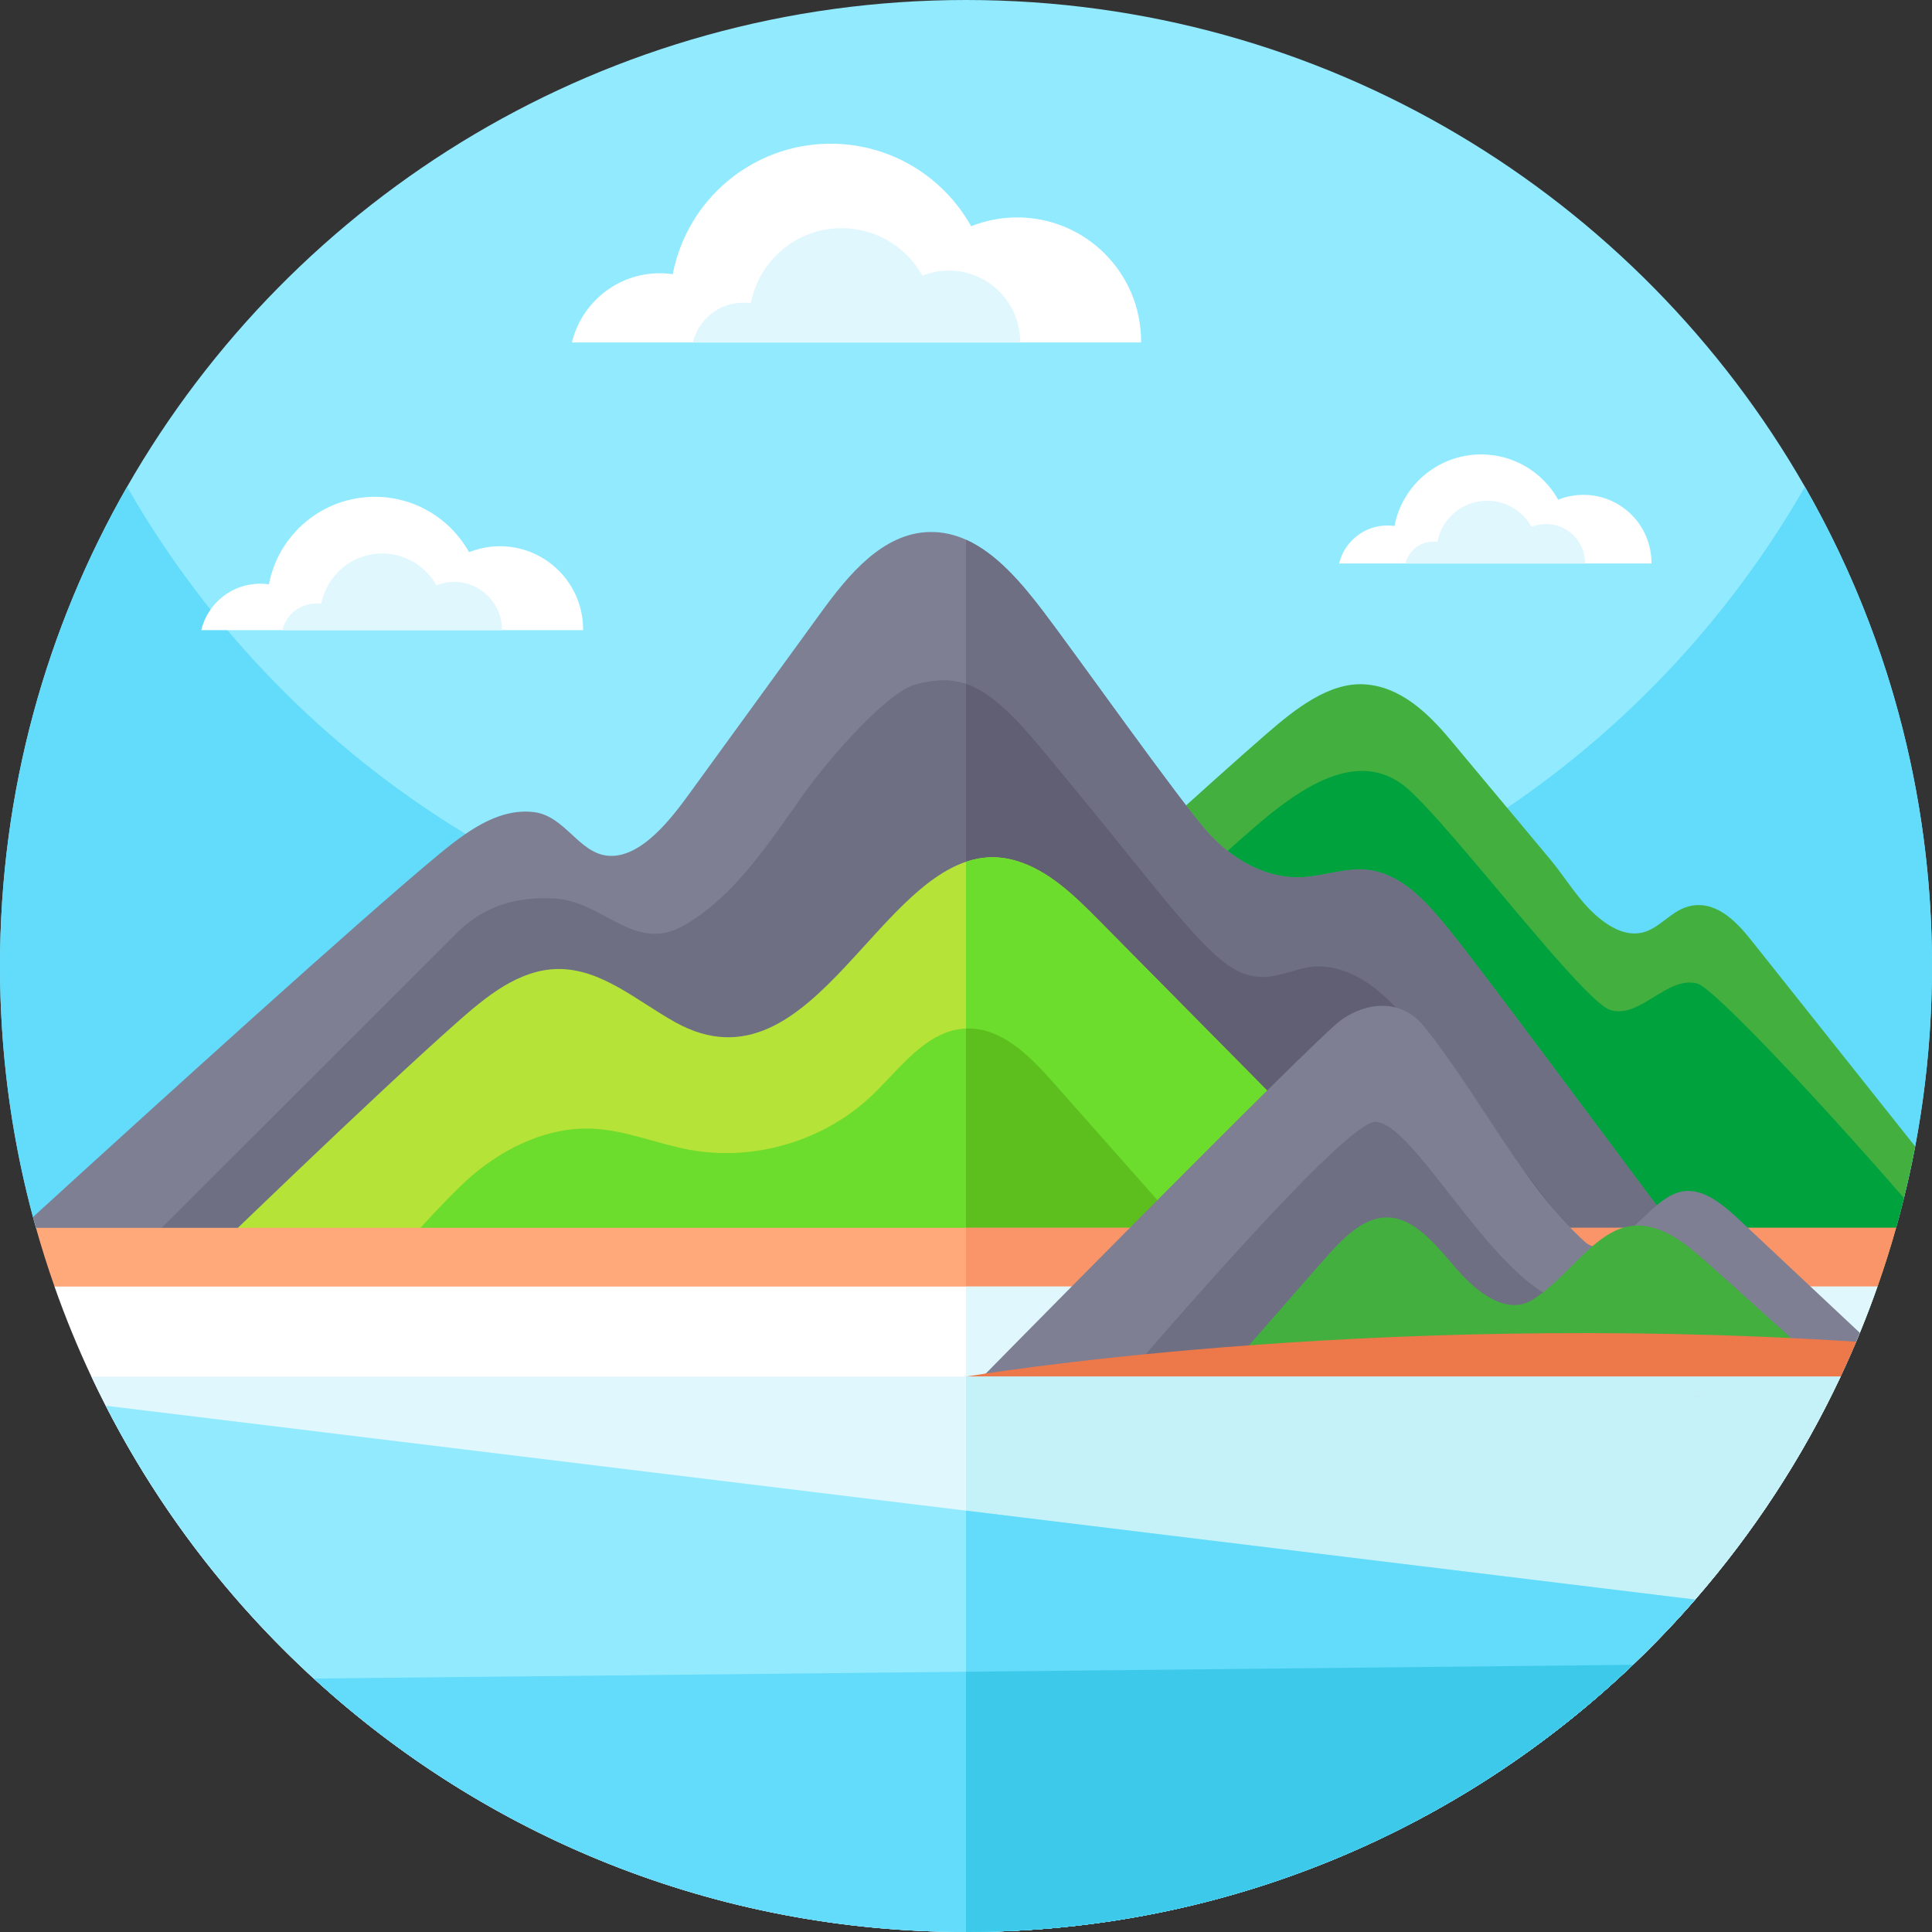 <svg id="Capa_1" enable-background="new 0 0 512 512" height="512" viewBox="0 0 512 512" width="512" xmlns="http://www.w3.org/2000/svg"><rect x="0" y="0" width="512" height="512" fill="#333333" stroke="none"/><g><path d="m512 256c0 24.05-3.31 47.32-9.52 69.38l-41.21 31.2c-121.41 91.93-289.13 91.92-410.54 0l-41.2-31.2c-4.64-16.49-7.67-33.66-8.9-51.32-.42-5.96-.63-11.99-.63-18.06 0-46.22 12.25-89.57 33.68-127 44.12-77.07 127.16-129 222.32-129s178.2 51.93 222.32 129c12.98 22.67 22.59 47.52 28.15 73.86 3.46 16.36 5.35 33.28 5.52 50.62.01.84.01 1.68.01 2.52z" fill="#92eaff"/><g><path d="m512 256c0 16.35-1.53 32.33-4.46 47.82-.87 4.6-1.86 9.16-2.98 13.67-.24 1-.5 2.01-.76 3.01-.42 1.63-.86 3.26-1.32 4.88l-41.21 31.2c-121.41 91.93-289.13 91.92-410.54 0l-41.2-31.2c-.28-.95-.54-1.9-.79-2.85-.19-.68-.36-1.35-.54-2.03-5.35-20.61-8.2-42.22-8.2-64.5 0-46.22 12.25-89.57 33.68-127 21.61 37.75 52.56 69.47 89.7 92 17.37 10.54 36.08 19.08 55.83 25.27 14.47 4.55 29.49 7.84 44.94 9.76 10.43 1.3 21.06 1.97 31.85 1.97 3.3 0 6.6-.06 9.88-.19 8.98-.34 17.85-1.15 26.57-2.4 2.93-.41 5.85-.88 8.75-1.4 6.03-1.07 11.98-2.35 17.85-3.84 17.14-4.34 33.6-10.41 49.17-18.02 6-2.93 11.87-6.09 17.59-9.46 4.63-2.73 9.16-5.6 13.6-8.61 32.36-21.92 59.42-51.05 78.91-85.08 21.43 37.43 33.68 80.78 33.68 127z" fill="#63dbfa"/></g><g><g><path d="m507.54 303.82c-.87 4.6-1.86 9.16-2.98 13.67-.24 1-.5 2.01-.76 3.01-.42 1.63-.86 3.26-1.32 4.88l-170.66 30.43-169.98-.82s53.72-50.65 104.04-97.18c27.31-25.25 53.61-49.29 69.79-63.36 7.61-6.61 16.49-13.62 25.83-13.1 9.59.53 16.98 7.67 22.78 14.61 5.05 6.04 10.09 12.08 15.13 18.12 3.76 4.51 7.53 9.01 11.29 13.52 4.6 5.51 8.16 12.03 13.99 16.41 2.7 2.01 6.09 3.82 9.87 3.26 4.86-.71 7.96-5.67 12.77-7.02 7-1.95 12.6 3.67 16.68 8.82 14.51 18.25 29.02 36.5 43.53 54.75z" fill="#43af3e"/><path d="m504.56 317.49c-.24 1-.5 2.01-.76 3.01-1.8 6.93-3.89 13.76-6.25 20.45-1.46 4.14-3.01 8.23-4.67 12.27-.46 1.13-.93 2.25-1.41 3.37l-308.05-1.49c20.62-18.77 41.24-37.53 61.86-56.29 9.18-8.36 28.51-26.25 47.17-43.4 19.07-17.51 37.45-34.25 43.59-39.21 11.72-9.48 24.61-16.52 35.75-8.21 2.94 2.2 8.04 7.78 14.02 14.7 14.97 17.35 35.39 43.09 40.84 44.93 7.82 2.62 15.09-9.08 23.13-6.98 4.02 1.05 29.92 28.31 54.78 56.85z" fill="#00a23e"/><path d="m449.84 333.8-85.58 13.7h-216.52l-138.21-22.12c-.28-.95-.54-1.9-.79-2.85 33-30.12 86.69-78.83 107.31-95.9 2.33-1.93 4.77-3.89 7.33-5.63 5.55-3.8 11.63-6.59 18.13-5.78 8.13 1.02 11.75 10.56 19.24 11.52 9.19 1.17 17.77-10.67 22.3-16.91 11.52-15.85 23.03-31.69 34.54-47.54 7.28-10.01 16.34-21.01 28.71-21.3 3.45-.08 6.68.68 9.7 2.04 8.07 3.62 14.7 11.46 20.29 18.77 8.22 10.74 36.56 50.84 44.02 59.03 6.27 6.88 15.1 12.01 24.4 11.67 5.9-.21 11.67-2.59 17.54-1.99 2.11.22 4.1.79 5.97 1.64 6.28 2.82 11.32 8.68 15.78 14.21 11.04 13.68 46.03 61.33 65.84 87.44z" fill="#7e7f92"/><path d="m460.44 347.5h-204.44v-204.47c8.07 3.62 14.7 11.46 20.29 18.77 8.22 10.74 36.56 50.84 44.02 59.03 6.27 6.88 15.1 12.01 24.4 11.67 5.9-.21 11.67-2.59 17.54-1.99 9.18.93 15.96 8.67 21.75 15.85 13.52 16.75 62.92 84.39 76.44 101.14z" fill="#6e6f83"/><path d="m425.05 337.77-69.98 11.2c-65.63 10.5-132.51 10.5-198.14 0l-118.67-18.99c15.33-15.32 30.66-30.64 45.99-45.95 12.26-12.26 24.54-24.5 36.79-36.76 7.29-7.29 16-9.74 26.06-9.14 12.26.73 20.13 13.16 32.11 8.14.8-.33 1.61-.74 2.45-1.24 13.29-7.91 22.15-21.67 30.9-34 8.06-11.37 23.01-27.8 30.04-29.64 5-1.31 9.16-1.6 13.4-.16 5.61 1.91 11.36 6.85 19.4 16.48 9.36 11.21 17.52 21.27 26.69 32.63 7.33 9.09 12.66 15.45 16.96 19.83 6.25 6.37 10.29 8.53 15.09 8.74 5.19.22 10.11-2.85 15.31-2.79 11.83.12 20.72 10.38 27.93 19.74 15.89 20.64 31.78 41.27 47.67 61.91z" fill="#6e6f83"/><path d="m425.05 337.77-69.98 11.2c-32.81 5.25-65.94 7.87-99.07 7.87v-175.61c5.61 1.91 11.36 6.85 19.4 16.48 9.36 11.21 17.52 21.27 26.69 32.63 18 22.31 23.96 28.22 32.05 28.57 5.19.22 10.11-2.85 15.31-2.79 11.83.12 20.72 10.38 27.93 19.74 15.89 20.64 31.78 41.27 47.67 61.91z" fill="#605f74"/><path d="m424.72 378.96h-345c-15.74-7.34-31.13-15.72-46.06-25.14 26.18-25.48 65.88-63.76 87.27-82.73 7.75-6.87 16.45-14.13 26.81-14.29 11.58-.18 21.09 8.48 31.22 14.11 18.58 10.31 32.3-1.13 45.19-14.88 10.44-11.13 20.34-23.77 31.85-27.65 4.18-1.41 8.58-1.66 13.29-.26 8.72 2.6 15.5 9.31 21.9 15.77 3.33 3.37 6.67 6.75 10.01 10.12 41.17 41.66 82.34 83.3 123.52 124.95z" fill="#b6e337"/><path d="m424.72 378.96h-168.72v-150.58c4.18-1.41 8.58-1.66 13.29-.26 8.72 2.6 15.5 9.31 21.9 15.77 44.51 45.03 89.02 90.05 133.53 135.07z" fill="#6cdc2d"/><path d="m331.13 345.62h-237.62s23.01-26.91 31.84-34.31c8.83-7.39 19.98-12.66 31.49-12.21 8.9.36 17.3 4.05 26.06 5.64 17.15 3.1 35.64-2.46 48.24-14.5 7.51-7.17 14.32-17.13 24.69-17.66.06 0 .11-.01.17 0 9.3-.4 16.83 7.19 23.02 14.18 10.07 11.38 20.15 22.76 30.22 34.13 7.3 8.24 14.59 16.49 21.89 24.73z" fill="#6cdc2d"/><path d="m331.13 345.62h-75.13v-73.04c9.3-.4 16.83 7.19 23.02 14.18 10.07 11.38 20.15 22.76 30.22 34.13 7.3 8.24 14.59 16.49 21.89 24.73z" fill="#5dbf1d"/><path d="m502.48 325.38c-1.47 5.26-3.12 10.45-4.92 15.57 0 .01 0 .01-.01.02v-.02c-144.25 102.49-337.48 102.79-482.05.75l-1.05-.74c-1.8-5.12-3.45-10.32-4.92-15.58z" fill="#ffa87a"/><path d="m502.48 325.38c-1.47 5.26-3.12 10.45-4.92 15.57 0 .01 0 .01-.01.02v-.02c-72.31 51.38-156.92 77.07-241.55 77.07v-92.64z" fill="#f99568"/></g><g><path d="m497.55 340.95c-5.57 15.87-12.67 31.03-21.13 45.3-44.57 75.28-126.6 125.75-220.42 125.75-93.43 0-175.17-50.05-219.86-124.8-8.7-14.54-16-30.02-21.7-46.25z" fill="#fff"/></g><path d="m497.56 340.95c-2.86 8.16-6.13 16.12-9.78 23.87-10.11 21.5-23.13 41.37-38.54 59.09-1.36 1.56-2.73 3.11-4.13 4.64-3.98 4.36-8.1 8.57-12.37 12.64-45.78 43.7-107.73 70.6-175.95 70.81h-.79v-171.05z" fill="#dff7fd"/><path d="m492.88 353.22c-1.97 4.82-4.1 9.57-6.37 14.23-.29.63-.6 1.26-.91 1.88h-229.6s92.51-94.1 99.41-99.02c6.89-4.92 16.06-5.59 21.85 1.56 14.78 18.22 26.22 42.31 42.8 57.27 3.96 3.57 9.54-1.03 13.48-4.64s7.81-8.05 12.51-8.79c5.57-.86 10.75 3.67 15.39 8.02 10.48 9.84 20.96 19.67 31.44 29.49z" fill="#7e7f92"/><path d="m486.51 367.45c-.29.63-.6 1.26-.91 1.88h-191c23.65-27.56 62.88-72.03 69.83-72.03 10.07 0 30.39 40.45 48.42 47.15 18.04 6.7 28.05-20.32 38.14-11.14 7.77 7.07 22.65 21.53 35.52 34.14z" fill="#6e6f83"/><path d="m487.25 365.91c-.53 1.15-1.09 2.29-1.65 3.42-.4.82-.81 1.64-1.24 2.45l-161.57-5.88c9.3-10.63 18.61-21.27 27.92-31.91 4.87-5.56 10.43-11.47 17.02-11.35 7.39.13 13.11 7.69 18.56 13.95s13.22 11.97 19.85 7.86c10.63-6.59 17.79-21.07 29.58-19.57 6.68.85 12.47 5.91 17.92 10.81 11.2 10.07 22.4 20.15 33.61 30.22z" fill="#43af3e"/><path d="m491.91 355.57c-1.32 3.12-2.69 6.2-4.13 9.25-.05.107-.101.214-.151.321-8.842 18.723-27.834 30.539-48.539 30.539h-183.09v-30.86s103.97-17.71 235.91-9.25z" fill="#ed784a"/><path d="m487.78 364.82c-10.11 21.5-23.13 41.37-38.54 59.09-1.36 1.56-2.73 3.11-4.13 4.64-3.98 4.36-8.1 8.57-12.37 12.64-45.78 43.7-107.73 70.6-175.95 70.81h-.79c-66.62 0-127.3-25.45-172.85-67.17-5.66-5.18-11.08-10.61-16.26-16.28-14.46-15.84-26.96-33.5-37.1-52.61-.6-1.13-1.19-2.27-1.77-3.41-1.3-2.54-2.57-5.11-3.79-7.71z" fill="#dff7fd"/><path d="m487.78 364.82c-10.11 21.5-23.13 41.37-38.54 59.09-1.36 1.56-2.73 3.11-4.13 4.64-3.98 4.36-8.1 8.57-12.37 12.64-45.78 43.7-107.73 70.6-175.95 70.81h-.79v-147.18z" fill="#c5f2f9"/><path d="m449.24 423.91c-1.36 1.56-2.73 3.11-4.13 4.64-3.98 4.36-8.1 8.57-12.37 12.64-45.78 43.7-107.73 70.6-175.95 70.81h-.79c-66.62 0-127.3-25.45-172.85-67.17-5.66-5.18-11.08-10.61-16.26-16.28-14.46-15.84-26.96-33.5-37.1-52.61-.6-1.13-1.19-2.27-1.77-3.41l227.98 27.81z" fill="#92eaff"/><path d="m449.24 423.91c-1.36 1.56-2.73 3.11-4.13 4.64-3.98 4.36-8.1 8.57-12.37 12.64-45.78 43.7-107.73 70.6-175.95 70.81h-.79v-111.66z" fill="#63dbfa"/><path d="m432.74 441.19c-45.78 43.7-107.73 70.6-175.95 70.81h-.79c-66.62 0-127.3-25.45-172.85-67.17l172.85-1.8z" fill="#63dbfa"/><path d="m432.74 441.19c-45.78 43.7-107.73 70.6-175.95 70.81h-.79v-68.97z" fill="#3dcaea"/></g><g><path d="m154.525 166.997c0-.067.005-.132.005-.199 0-12.171-9.866-22.037-22.037-22.037-2.891 0-5.65.563-8.18 1.575-4.887-8.754-14.237-14.678-24.975-14.678-13.944 0-25.551 9.986-28.073 23.196-.752-.108-1.52-.167-2.302-.167-7.582 0-13.934 5.248-15.631 12.309h101.193z" fill="#fff"/><path d="m133.023 166.997c0-.038.003-.076.003-.114 0-6.998-5.673-12.672-12.672-12.672-1.663 0-3.249.323-4.704.906-2.81-5.034-8.186-8.44-14.361-8.44-8.018 0-14.692 5.742-16.143 13.338-.432-.062-.874-.096-1.323-.096-4.36 0-8.012 3.018-8.989 7.078z" fill="#dff7fd"/></g><g><path d="m437.653 149.328c0-.054.004-.108.004-.162 0-9.955-8.07-18.025-18.025-18.025-2.365 0-4.621.46-6.69 1.288-3.997-7.16-11.645-12.005-20.428-12.005-11.406 0-20.899 8.168-22.962 18.973-.615-.088-1.243-.136-1.883-.136-6.201 0-11.397 4.293-12.786 10.068h82.77z" fill="#fff"/><path d="m420.066 149.328c0-.031.002-.062.002-.093 0-5.724-4.64-10.364-10.365-10.364-1.36 0-2.657.265-3.847.741-2.298-4.118-6.696-6.904-11.746-6.904-6.559 0-12.017 4.697-13.204 10.91-.354-.051-.715-.078-1.083-.078-3.566 0-6.553 2.468-7.352 5.789h47.595z" fill="#dff7fd"/></g><g><path d="m302.393 90.757c.001-.099.007-.197.007-.296 0-18.14-14.706-32.846-32.846-32.846-4.31 0-8.421.838-12.192 2.347-7.284-13.049-21.22-21.878-37.225-21.878-20.785 0-38.084 14.885-41.844 34.574-1.121-.161-2.266-.248-3.431-.248-11.3 0-20.768 7.823-23.299 18.347z" fill="#fff"/><path d="m270.345 90.757c0-.057.004-.113.004-.17 0-10.431-8.456-18.887-18.887-18.887-2.478 0-4.843.482-7.011 1.35-4.188-7.503-12.202-12.58-21.406-12.58-11.952 0-21.899 8.559-24.061 19.881-.645-.092-1.303-.143-1.973-.143-6.498 0-11.942 4.498-13.398 10.55h86.732z" fill="#dff7fd"/></g><path d="m450.1 370.3h-.35c.08-.04.17-.08.25-.13.03.04.07.09.1.13z" fill="#ffa87a"/></g></svg>